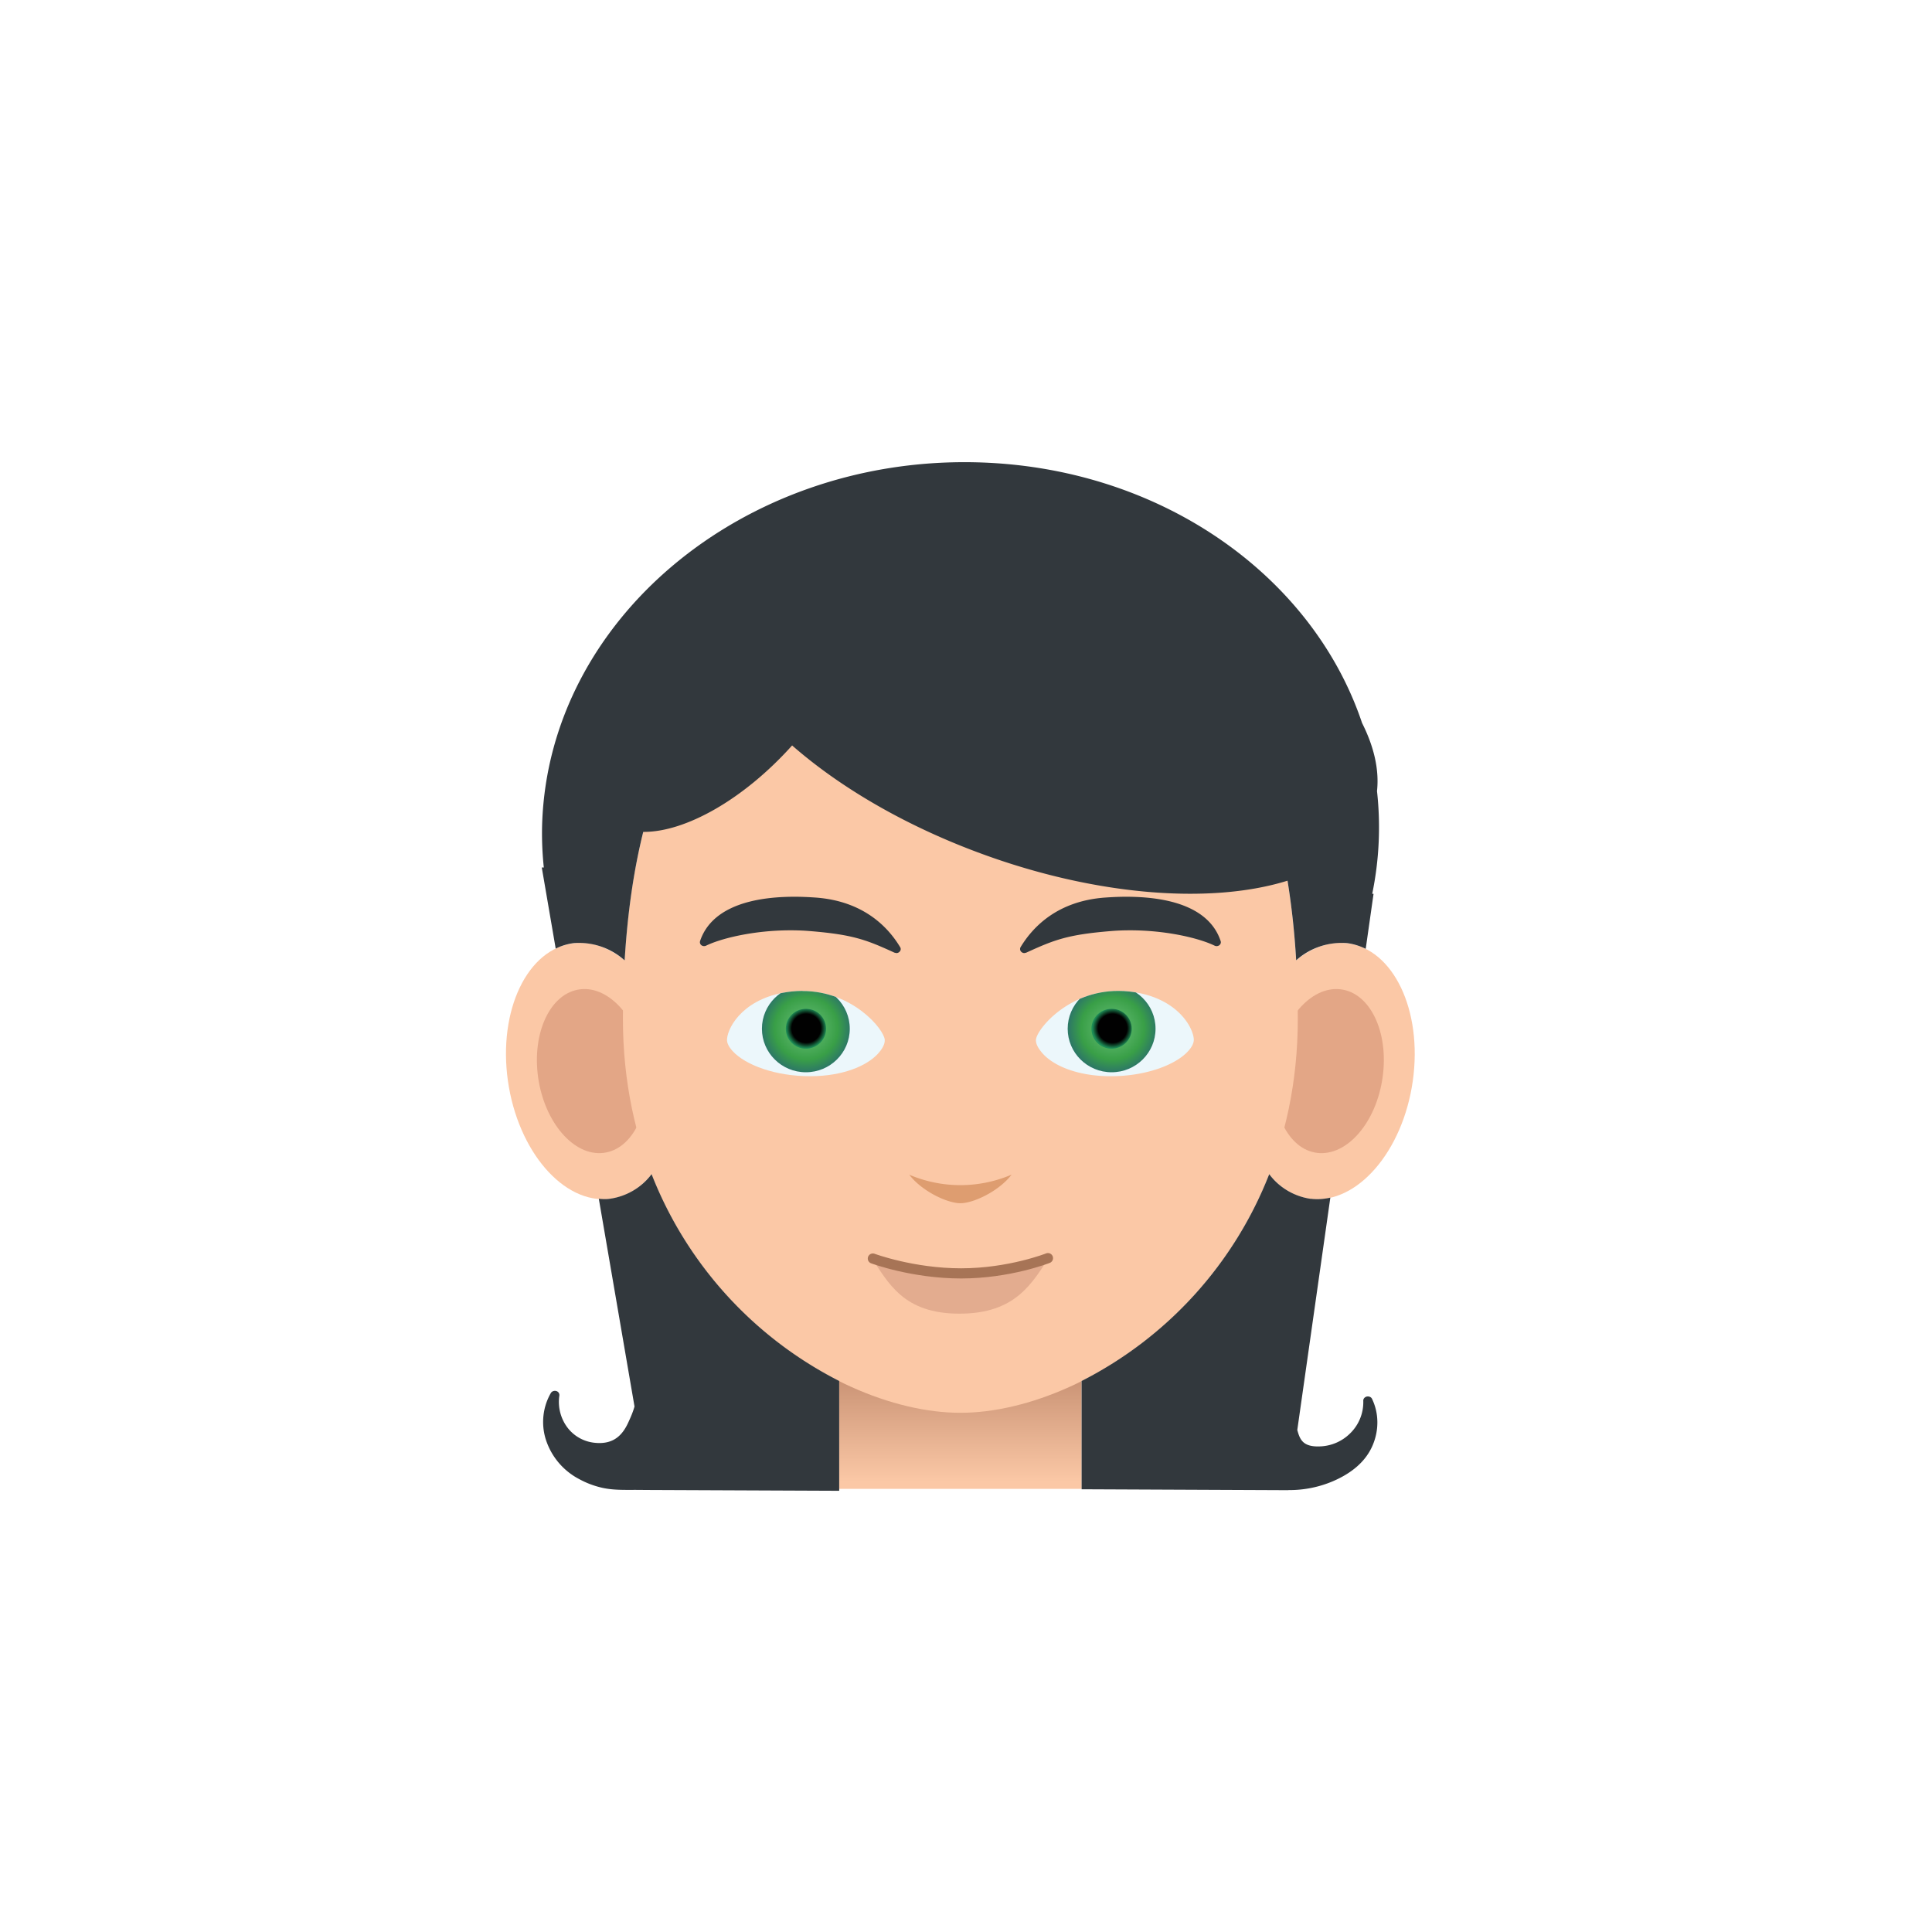 <svg xmlns="http://www.w3.org/2000/svg" xmlns:xlink="http://www.w3.org/1999/xlink" viewBox="0 0 190 190"><path fill="#FBC8A6" d="M66.45 104.37c.98 6.94-1.91 13-6.47 13.53-4.55.53-9.04-4.66-10.03-11.6-.98-6.95 1.92-13 6.48-13.54 4.55-.53 9.04 4.67 10.02 11.6z"/><path fill="#E3A686" d="M63.48 104.72c.63 4.44-1.22 8.32-4.14 8.66-2.91.34-5.79-2.99-6.42-7.43-.62-4.44 1.23-8.32 4.15-8.66 2.91-.34 5.78 2.98 6.41 7.42z"/><path fill="#FBC8A6" d="M122.44 104.37c-.98 6.94 1.92 13 6.47 13.53 4.56.53 9.05-4.66 10.03-11.6.98-6.95-1.92-13-6.47-13.54-4.56-.53-9.05 4.67-10.03 11.6z"/><path fill="#E3A686" d="M125.41 104.72c-.62 4.44 1.23 8.32 4.14 8.66 2.92.34 5.8-2.99 6.42-7.43.63-4.44-1.22-8.32-4.14-8.66-2.92-.34-5.79 2.98-6.42 7.42z"/><linearGradient id="ax" x1="94.45" x2="94.45" y1="148.79" y2="135.35" gradientUnits="userSpaceOnUse"><stop offset=".23" stop-color="#fbc8a6"/><stop offset="1" stop-color="#c99274"/></linearGradient><path fill="url(#ax)" d="M82.53 131.45h23.84v14.97H82.53z"/><path fill="#FBC8A6" d="M127.63 100.2c0 24.92-20.03 38.74-33.18 38.74-13.16 0-33.19-13.82-33.19-38.74 0-27.57 10.52-43.17 33.19-43.17 22.67 0 33.18 15.6 33.18 43.17z"/><g><path fill="#DE9D70" d="M89.41 115.51c1.23 1.63 3.75 2.82 5.04 2.82s3.8-1.19 5.03-2.81a12.82 12.82 0 0 1-10.07 0z"/></g><g><path fill="#E3AC8F" d="M94.22 125.22c-4.07 0-7.39-1.32-8.62-1.71 1.78 2.7 3.25 5.68 8.76 5.68 5.54 0 7.15-3 8.93-5.73-1.28.38-4.92 1.76-9.07 1.76z"/><path fill="none" stroke="#A77456" stroke-miterlimit="10" d="M85.84 123.77s3.91 1.46 8.68 1.46c4.75 0 8.54-1.5 8.54-1.5" stroke-linecap="round" stroke-linejoin="round"/></g><g><path fill="#ECF7FB" d="M78.93 97.45c-.37 0-.73.02-1.1.06-4.53.5-6.22 3.35-6.33 4.66-.04.37.16.78.58 1.23 1.22 1.31 4.11 2.44 7.6 2.44h.05c3.16-.02 5.47-1 6.58-2.18.28-.3.74-.88.7-1.4-.07-1.04-3.16-4.8-8.08-4.8zm.72 8.37z"/><defs><path id="aO" d="M78.93 97.45c-.37 0-.73.02-1.1.06-4.53.5-6.22 3.35-6.33 4.66-.04.37.16.78.58 1.23 1.22 1.31 4.11 2.44 7.6 2.44h.05c3.16-.02 5.47-1 6.58-2.18.28-.3.74-.88.7-1.4-.07-1.04-3.16-4.8-8.08-4.8zm.72 8.85z"/></defs><clipPath id="aP"><use xlink:href="#aO" overflow="visible"/></clipPath><g clip-path="url(#aP)"><radialGradient id="aQ" cx="81.97" cy="121.88" r="4.46" gradientTransform="matrix(.969 0 0 .96 -.14 -15.88)" gradientUnits="userSpaceOnUse"><stop offset=".01" stop-color="#6cc17c"/><stop offset=".72" stop-color="#399f47"/><stop offset="1" stop-color="#2d7965"/></radialGradient><ellipse cx="79.25" cy="101.17" fill="url(#aQ)" rx="4.32" ry="4.28"/><radialGradient id="aR" cx="81.97" cy="121.88" r="2.04" gradientTransform="matrix(.969 0 0 .96 -.14 -15.88)" gradientUnits="userSpaceOnUse"><stop offset=".72" stop-color="#010101"/><stop offset="1" stop-color="#1d8d56"/></radialGradient><ellipse cx="79.26" cy="101.17" fill="url(#aR)" rx="1.98" ry="1.96"/></g><path fill="#ECF7FB" d="M111.06 97.51a9.86 9.86 0 0 0-1.1-.06c-4.92 0-8 3.77-8.08 4.8-.04.53.43 1.1.7 1.4 1.11 1.2 3.42 2.17 6.58 2.19h.06c3.48 0 6.38-1.12 7.6-2.44.42-.45.61-.86.58-1.23-.11-1.3-1.8-4.16-6.34-4.66zm-1.82 8.31z"/><g><defs><path id="aS" d="M111.06 97.51a9.86 9.86 0 0 0-1.1-.06c-4.92 0-8 3.77-8.08 4.8-.04.53.43 1.1.7 1.4 1.11 1.2 3.42 2.17 6.58 2.19h.06c3.48 0 6.38-1.12 7.6-2.44.42-.45.61-.86.58-1.23-.11-1.3-1.8-4.16-6.34-4.66zm-1.59 8.79z"/></defs><clipPath id="aT"><use xlink:href="#aS" overflow="visible"/></clipPath><g clip-path="url(#aT)"><radialGradient id="aU" cx="-226.6" cy="121.88" r="4.46" gradientTransform="matrix(-.969 0 0 .96 -110.16 -15.88)" gradientUnits="userSpaceOnUse"><stop offset=".01" stop-color="#6cc17c"/><stop offset=".72" stop-color="#399f47"/><stop offset="1" stop-color="#2d7965"/></radialGradient><ellipse cx="109.32" cy="101.17" fill="url(#aU)" rx="4.32" ry="4.28"/><radialGradient id="aV" cx="-226.6" cy="121.88" r="2.04" gradientTransform="matrix(-.969 0 0 .96 -110.16 -15.88)" gradientUnits="userSpaceOnUse"><stop offset=".72" stop-color="#010101"/><stop offset="1" stop-color="#1d8d56"/></radialGradient><ellipse cx="109.32" cy="101.17" fill="url(#aV)" rx="1.98" ry="1.96"/></g></g></g><g><g fill="#32383D"><path d="M64.08 115.47a6.22 6.22 0 0 1-4.1 2.42c-.36.05-.72.04-1.09 0l3.51 20.43c-.14.5-.35 1-.54 1.41-.54 1.25-1.4 2.4-3.45 2.15a3.84 3.84 0 0 1-2.52-1.38 4.2 4.2 0 0 1-.88-3.26.41.41 0 0 0-.3-.44c-.2-.06-.44.02-.54.2-.78 1.35-.97 2.99-.51 4.51a6.7 6.7 0 0 0 3.32 3.96c.64.35 1.33.62 2.06.8 1.13.29 2.3.25 3.47.25l1.32.01 18.7.08v-10.8a38.57 38.57 0 0 1-18.45-20.34zM128.92 117.9a6.2 6.2 0 0 1-4.1-2.43 38.58 38.58 0 0 1-18.45 20.34v10.65l20.34.09v-.01a10.92 10.92 0 0 0 4.35-.86c1.8-.77 3.23-1.9 3.93-3.54.64-1.5.62-3.17-.06-4.57-.08-.18-.3-.27-.51-.23-.21.05-.36.22-.35.42a4.28 4.28 0 0 1-1.3 3.21 4.42 4.42 0 0 1-2.86 1.27c-1.78.1-2.07-.66-2.33-1.61l3.25-22.85c-.63.14-1.27.19-1.91.11zM56.43 92.75a6.7 6.7 0 0 1 5 1.7c.28-4.61.88-8.83 1.83-12.64 4.11.04 9.86-3.17 14.64-8.5 4.35 3.81 10.21 7.36 17.1 10.07 11.9 4.68 23.82 5.66 31.62 3.23.4 2.47.69 5.08.85 7.83a6.7 6.7 0 0 1 5-1.69c.65.08 1.26.28 1.84.56l.77-5.41h-.13a32.34 32.34 0 0 0 .47-10.1c.23-2.11-.3-4.38-1.47-6.7-4.89-14.57-19.98-25.3-38.22-25.64-22.72-.42-41.7 15.46-42.41 35.47-.05 1.48.01 2.94.16 4.38h-.2l1.37 7.98a5.53 5.53 0 0 1 1.78-.54z"/><g><path d="M88.16 93.73l-.19-.04c-2.76-1.26-4.05-1.78-8.39-2.13-.6-.05-1.22-.07-1.84-.07-3.57 0-6.8.78-8.3 1.51a.45.45 0 0 1-.46-.04.38.38 0 0 1-.13-.42c.95-2.84 4.16-4.35 9.3-4.35.67 0 1.36.03 2.07.08 4.64.34 7.08 2.84 8.3 4.87.1.15.07.34-.06.46a.42.42 0 0 1-.3.13zM100.43 93.6a.38.38 0 0 1-.06-.46c1.23-2.03 3.66-4.53 8.3-4.87.71-.05 1.4-.08 2.07-.08 5.14 0 8.36 1.5 9.3 4.35.06.15 0 .32-.13.42a.45.45 0 0 1-.46.04c-1.5-.73-4.72-1.51-8.3-1.51-.62 0-1.24.02-1.84.07-4.34.35-5.63.87-8.39 2.13l-.18.04a.44.44 0 0 1-.31-.13z"/></g></g></g><path fill="none" d="M179.83-.53H10.17a10.7 10.7 0 0 0-10.7 10.7v169.66c0 5.9 4.8 10.7 10.7 10.7h169.66c5.9 0 10.7-4.8 10.7-10.7V10.17c0-5.9-4.8-10.7-10.7-10.7z"/></svg>